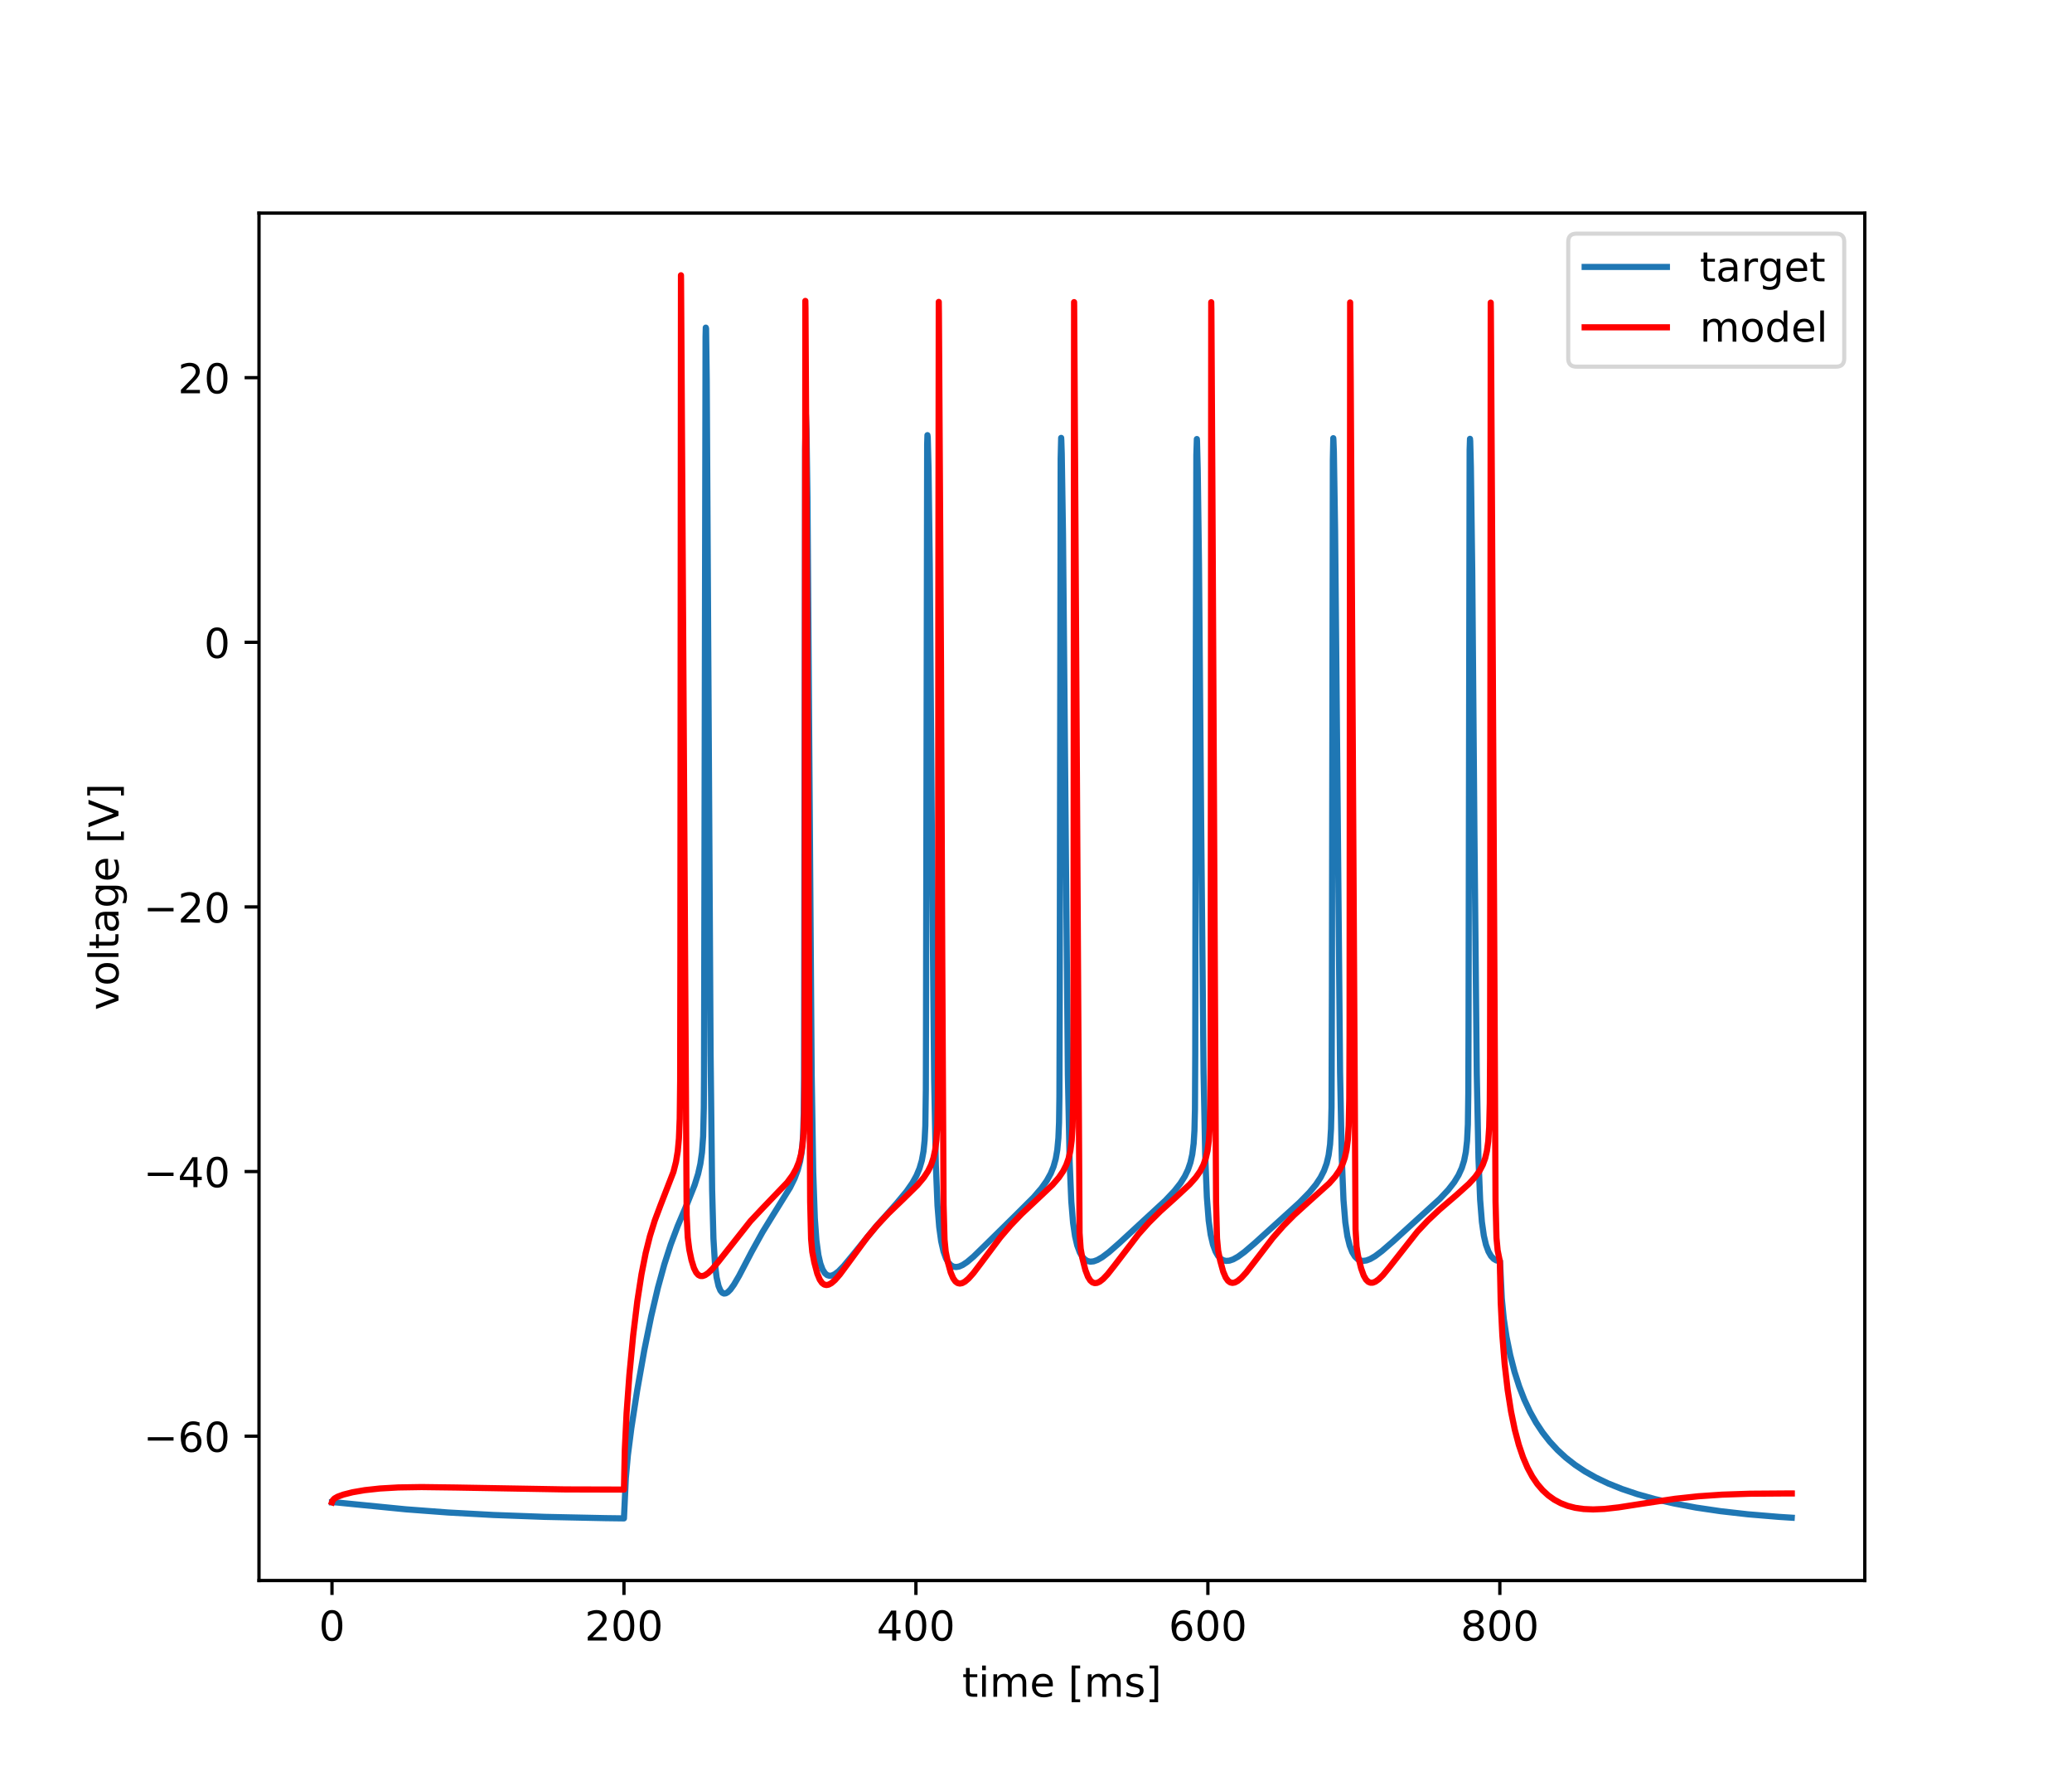 <?xml version="1.0" encoding="utf-8" standalone="no"?>
<!DOCTYPE svg PUBLIC "-//W3C//DTD SVG 1.1//EN"
  "http://www.w3.org/Graphics/SVG/1.1/DTD/svg11.dtd">
<!-- Created with matplotlib (https://matplotlib.org/) -->
<svg height="432pt" version="1.1" viewBox="0 0 504 432" width="504pt" xmlns="http://www.w3.org/2000/svg" xmlns:xlink="http://www.w3.org/1999/xlink">
 <defs>
  <style type="text/css">
*{stroke-linecap:butt;stroke-linejoin:round;}
  </style>
 </defs>
 <g id="figure_1">
  <g id="patch_1">
   <path d="M 0 432 
L 504 432 
L 504 0 
L 0 0 
z
" style="fill:#ffffff;"/>
  </g>
  <g id="axes_1">
   <g id="patch_2">
    <path d="M 63 384.48 
L 453.6 384.48 
L 453.6 51.84 
L 63 51.84 
z
" style="fill:#ffffff;"/>
   </g>
   <g id="matplotlib.axis_1">
    <g id="xtick_1">
     <g id="line2d_1">
      <defs>
       <path d="M 0 0 
L 0 3.5 
" id="m1b26a5fe76" style="stroke:#000000;stroke-width:0.8;"/>
      </defs>
      <g>
       <use style="stroke:#000000;stroke-width:0.8;" x="80.755" xlink:href="#m1b26a5fe76" y="384.48"/>
      </g>
     </g>
     <g id="text_1">
      <!-- 0 -->
      <defs>
       <path d="M 31.781 66.406 
Q 24.172 66.406 20.328 58.906 
Q 16.5 51.422 16.5 36.375 
Q 16.5 21.391 20.328 13.891 
Q 24.172 6.391 31.781 6.391 
Q 39.453 6.391 43.281 13.891 
Q 47.125 21.391 47.125 36.375 
Q 47.125 51.422 43.281 58.906 
Q 39.453 66.406 31.781 66.406 
z
M 31.781 74.219 
Q 44.047 74.219 50.516 64.516 
Q 56.984 54.828 56.984 36.375 
Q 56.984 17.969 50.516 8.266 
Q 44.047 -1.422 31.781 -1.422 
Q 19.531 -1.422 13.062 8.266 
Q 6.594 17.969 6.594 36.375 
Q 6.594 54.828 13.062 64.516 
Q 19.531 74.219 31.781 74.219 
z
" id="DejaVuSans-48"/>
      </defs>
      <g transform="translate(77.573 399.078)scale(0.1 -0.1)">
       <use xlink:href="#DejaVuSans-48"/>
      </g>
     </g>
    </g>
    <g id="xtick_2">
     <g id="line2d_2">
      <g>
       <use style="stroke:#000000;stroke-width:0.8;" x="151.773" xlink:href="#m1b26a5fe76" y="384.48"/>
      </g>
     </g>
     <g id="text_2">
      <!-- 200 -->
      <defs>
       <path d="M 19.188 8.297 
L 53.609 8.297 
L 53.609 0 
L 7.328 0 
L 7.328 8.297 
Q 12.938 14.109 22.625 23.891 
Q 32.328 33.688 34.812 36.531 
Q 39.547 41.844 41.422 45.531 
Q 43.312 49.219 43.312 52.781 
Q 43.312 58.594 39.234 62.25 
Q 35.156 65.922 28.609 65.922 
Q 23.969 65.922 18.812 64.312 
Q 13.672 62.703 7.812 59.422 
L 7.812 69.391 
Q 13.766 71.781 18.938 73 
Q 24.125 74.219 28.422 74.219 
Q 39.75 74.219 46.484 68.547 
Q 53.219 62.891 53.219 53.422 
Q 53.219 48.922 51.531 44.891 
Q 49.859 40.875 45.406 35.406 
Q 44.188 33.984 37.641 27.219 
Q 31.109 20.453 19.188 8.297 
z
" id="DejaVuSans-50"/>
      </defs>
      <g transform="translate(142.229 399.078)scale(0.1 -0.1)">
       <use xlink:href="#DejaVuSans-50"/>
       <use x="63.623" xlink:href="#DejaVuSans-48"/>
       <use x="127.246" xlink:href="#DejaVuSans-48"/>
      </g>
     </g>
    </g>
    <g id="xtick_3">
     <g id="line2d_3">
      <g>
       <use style="stroke:#000000;stroke-width:0.8;" x="222.791" xlink:href="#m1b26a5fe76" y="384.48"/>
      </g>
     </g>
     <g id="text_3">
      <!-- 400 -->
      <defs>
       <path d="M 37.797 64.312 
L 12.891 25.391 
L 37.797 25.391 
z
M 35.203 72.906 
L 47.609 72.906 
L 47.609 25.391 
L 58.016 25.391 
L 58.016 17.188 
L 47.609 17.188 
L 47.609 0 
L 37.797 0 
L 37.797 17.188 
L 4.891 17.188 
L 4.891 26.703 
z
" id="DejaVuSans-52"/>
      </defs>
      <g transform="translate(213.247 399.078)scale(0.1 -0.1)">
       <use xlink:href="#DejaVuSans-52"/>
       <use x="63.623" xlink:href="#DejaVuSans-48"/>
       <use x="127.246" xlink:href="#DejaVuSans-48"/>
      </g>
     </g>
    </g>
    <g id="xtick_4">
     <g id="line2d_4">
      <g>
       <use style="stroke:#000000;stroke-width:0.8;" x="293.809" xlink:href="#m1b26a5fe76" y="384.48"/>
      </g>
     </g>
     <g id="text_4">
      <!-- 600 -->
      <defs>
       <path d="M 33.016 40.375 
Q 26.375 40.375 22.484 35.828 
Q 18.609 31.297 18.609 23.391 
Q 18.609 15.531 22.484 10.953 
Q 26.375 6.391 33.016 6.391 
Q 39.656 6.391 43.531 10.953 
Q 47.406 15.531 47.406 23.391 
Q 47.406 31.297 43.531 35.828 
Q 39.656 40.375 33.016 40.375 
z
M 52.594 71.297 
L 52.594 62.312 
Q 48.875 64.062 45.094 64.984 
Q 41.312 65.922 37.594 65.922 
Q 27.828 65.922 22.672 59.328 
Q 17.531 52.734 16.797 39.406 
Q 19.672 43.656 24.016 45.922 
Q 28.375 48.188 33.594 48.188 
Q 44.578 48.188 50.953 41.516 
Q 57.328 34.859 57.328 23.391 
Q 57.328 12.156 50.688 5.359 
Q 44.047 -1.422 33.016 -1.422 
Q 20.359 -1.422 13.672 8.266 
Q 6.984 17.969 6.984 36.375 
Q 6.984 53.656 15.188 63.938 
Q 23.391 74.219 37.203 74.219 
Q 40.922 74.219 44.703 73.484 
Q 48.484 72.75 52.594 71.297 
z
" id="DejaVuSans-54"/>
      </defs>
      <g transform="translate(284.265 399.078)scale(0.1 -0.1)">
       <use xlink:href="#DejaVuSans-54"/>
       <use x="63.623" xlink:href="#DejaVuSans-48"/>
       <use x="127.246" xlink:href="#DejaVuSans-48"/>
      </g>
     </g>
    </g>
    <g id="xtick_5">
     <g id="line2d_5">
      <g>
       <use style="stroke:#000000;stroke-width:0.8;" x="364.827" xlink:href="#m1b26a5fe76" y="384.48"/>
      </g>
     </g>
     <g id="text_5">
      <!-- 800 -->
      <defs>
       <path d="M 31.781 34.625 
Q 24.75 34.625 20.719 30.859 
Q 16.703 27.094 16.703 20.516 
Q 16.703 13.922 20.719 10.156 
Q 24.75 6.391 31.781 6.391 
Q 38.812 6.391 42.859 10.172 
Q 46.922 13.969 46.922 20.516 
Q 46.922 27.094 42.891 30.859 
Q 38.875 34.625 31.781 34.625 
z
M 21.922 38.812 
Q 15.578 40.375 12.031 44.719 
Q 8.5 49.078 8.5 55.328 
Q 8.5 64.062 14.719 69.141 
Q 20.953 74.219 31.781 74.219 
Q 42.672 74.219 48.875 69.141 
Q 55.078 64.062 55.078 55.328 
Q 55.078 49.078 51.531 44.719 
Q 48 40.375 41.703 38.812 
Q 48.828 37.156 52.797 32.312 
Q 56.781 27.484 56.781 20.516 
Q 56.781 9.906 50.312 4.234 
Q 43.844 -1.422 31.781 -1.422 
Q 19.734 -1.422 13.25 4.234 
Q 6.781 9.906 6.781 20.516 
Q 6.781 27.484 10.781 32.312 
Q 14.797 37.156 21.922 38.812 
z
M 18.312 54.391 
Q 18.312 48.734 21.844 45.562 
Q 25.391 42.391 31.781 42.391 
Q 38.141 42.391 41.719 45.562 
Q 45.312 48.734 45.312 54.391 
Q 45.312 60.062 41.719 63.234 
Q 38.141 66.406 31.781 66.406 
Q 25.391 66.406 21.844 63.234 
Q 18.312 60.062 18.312 54.391 
z
" id="DejaVuSans-56"/>
      </defs>
      <g transform="translate(355.284 399.078)scale(0.1 -0.1)">
       <use xlink:href="#DejaVuSans-56"/>
       <use x="63.623" xlink:href="#DejaVuSans-48"/>
       <use x="127.246" xlink:href="#DejaVuSans-48"/>
      </g>
     </g>
    </g>
    <g id="text_6">
     <!-- time [ms] -->
     <defs>
      <path d="M 18.312 70.219 
L 18.312 54.688 
L 36.812 54.688 
L 36.812 47.703 
L 18.312 47.703 
L 18.312 18.016 
Q 18.312 11.328 20.141 9.422 
Q 21.969 7.516 27.594 7.516 
L 36.812 7.516 
L 36.812 0 
L 27.594 0 
Q 17.188 0 13.234 3.875 
Q 9.281 7.766 9.281 18.016 
L 9.281 47.703 
L 2.688 47.703 
L 2.688 54.688 
L 9.281 54.688 
L 9.281 70.219 
z
" id="DejaVuSans-116"/>
      <path d="M 9.422 54.688 
L 18.406 54.688 
L 18.406 0 
L 9.422 0 
z
M 9.422 75.984 
L 18.406 75.984 
L 18.406 64.594 
L 9.422 64.594 
z
" id="DejaVuSans-105"/>
      <path d="M 52 44.188 
Q 55.375 50.25 60.062 53.125 
Q 64.75 56 71.094 56 
Q 79.641 56 84.281 50.016 
Q 88.922 44.047 88.922 33.016 
L 88.922 0 
L 79.891 0 
L 79.891 32.719 
Q 79.891 40.578 77.094 44.375 
Q 74.312 48.188 68.609 48.188 
Q 61.625 48.188 57.562 43.547 
Q 53.516 38.922 53.516 30.906 
L 53.516 0 
L 44.484 0 
L 44.484 32.719 
Q 44.484 40.625 41.703 44.406 
Q 38.922 48.188 33.109 48.188 
Q 26.219 48.188 22.156 43.531 
Q 18.109 38.875 18.109 30.906 
L 18.109 0 
L 9.078 0 
L 9.078 54.688 
L 18.109 54.688 
L 18.109 46.188 
Q 21.188 51.219 25.484 53.609 
Q 29.781 56 35.688 56 
Q 41.656 56 45.828 52.969 
Q 50 49.953 52 44.188 
z
" id="DejaVuSans-109"/>
      <path d="M 56.203 29.594 
L 56.203 25.203 
L 14.891 25.203 
Q 15.484 15.922 20.484 11.062 
Q 25.484 6.203 34.422 6.203 
Q 39.594 6.203 44.453 7.469 
Q 49.312 8.734 54.109 11.281 
L 54.109 2.781 
Q 49.266 0.734 44.188 -0.344 
Q 39.109 -1.422 33.891 -1.422 
Q 20.797 -1.422 13.156 6.188 
Q 5.516 13.812 5.516 26.812 
Q 5.516 40.234 12.766 48.109 
Q 20.016 56 32.328 56 
Q 43.359 56 49.781 48.891 
Q 56.203 41.797 56.203 29.594 
z
M 47.219 32.234 
Q 47.125 39.594 43.094 43.984 
Q 39.062 48.391 32.422 48.391 
Q 24.906 48.391 20.391 44.141 
Q 15.875 39.891 15.188 32.172 
z
" id="DejaVuSans-101"/>
      <path id="DejaVuSans-32"/>
      <path d="M 8.594 75.984 
L 29.297 75.984 
L 29.297 69 
L 17.578 69 
L 17.578 -6.203 
L 29.297 -6.203 
L 29.297 -13.188 
L 8.594 -13.188 
z
" id="DejaVuSans-91"/>
      <path d="M 44.281 53.078 
L 44.281 44.578 
Q 40.484 46.531 36.375 47.5 
Q 32.281 48.484 27.875 48.484 
Q 21.188 48.484 17.844 46.438 
Q 14.5 44.391 14.5 40.281 
Q 14.5 37.156 16.891 35.375 
Q 19.281 33.594 26.516 31.984 
L 29.594 31.297 
Q 39.156 29.25 43.188 25.516 
Q 47.219 21.781 47.219 15.094 
Q 47.219 7.469 41.188 3.016 
Q 35.156 -1.422 24.609 -1.422 
Q 20.219 -1.422 15.453 -0.562 
Q 10.688 0.297 5.422 2 
L 5.422 11.281 
Q 10.406 8.688 15.234 7.391 
Q 20.062 6.109 24.812 6.109 
Q 31.156 6.109 34.562 8.281 
Q 37.984 10.453 37.984 14.406 
Q 37.984 18.062 35.516 20.016 
Q 33.062 21.969 24.703 23.781 
L 21.578 24.516 
Q 13.234 26.266 9.516 29.906 
Q 5.812 33.547 5.812 39.891 
Q 5.812 47.609 11.281 51.797 
Q 16.75 56 26.812 56 
Q 31.781 56 36.172 55.266 
Q 40.578 54.547 44.281 53.078 
z
" id="DejaVuSans-115"/>
      <path d="M 30.422 75.984 
L 30.422 -13.188 
L 9.719 -13.188 
L 9.719 -6.203 
L 21.391 -6.203 
L 21.391 69 
L 9.719 69 
L 9.719 75.984 
z
" id="DejaVuSans-93"/>
     </defs>
     <g transform="translate(234.038 412.757)scale(0.1 -0.1)">
      <use xlink:href="#DejaVuSans-116"/>
      <use x="39.209" xlink:href="#DejaVuSans-105"/>
      <use x="66.992" xlink:href="#DejaVuSans-109"/>
      <use x="164.404" xlink:href="#DejaVuSans-101"/>
      <use x="225.928" xlink:href="#DejaVuSans-32"/>
      <use x="257.715" xlink:href="#DejaVuSans-91"/>
      <use x="296.729" xlink:href="#DejaVuSans-109"/>
      <use x="394.141" xlink:href="#DejaVuSans-115"/>
      <use x="446.24" xlink:href="#DejaVuSans-93"/>
     </g>
    </g>
   </g>
   <g id="matplotlib.axis_2">
    <g id="ytick_1">
     <g id="line2d_6">
      <defs>
       <path d="M 0 0 
L -3.5 0 
" id="m2706ce0c9a" style="stroke:#000000;stroke-width:0.8;"/>
      </defs>
      <g>
       <use style="stroke:#000000;stroke-width:0.8;" x="63" xlink:href="#m2706ce0c9a" y="349.363"/>
      </g>
     </g>
     <g id="text_7">
      <!-- −60 -->
      <defs>
       <path d="M 10.594 35.5 
L 73.188 35.5 
L 73.188 27.203 
L 10.594 27.203 
z
" id="DejaVuSans-8722"/>
      </defs>
      <g transform="translate(34.895 353.162)scale(0.1 -0.1)">
       <use xlink:href="#DejaVuSans-8722"/>
       <use x="83.789" xlink:href="#DejaVuSans-54"/>
       <use x="147.412" xlink:href="#DejaVuSans-48"/>
      </g>
     </g>
    </g>
    <g id="ytick_2">
     <g id="line2d_7">
      <g>
       <use style="stroke:#000000;stroke-width:0.8;" x="63" xlink:href="#m2706ce0c9a" y="284.99"/>
      </g>
     </g>
     <g id="text_8">
      <!-- −40 -->
      <g transform="translate(34.895 288.789)scale(0.1 -0.1)">
       <use xlink:href="#DejaVuSans-8722"/>
       <use x="83.789" xlink:href="#DejaVuSans-52"/>
       <use x="147.412" xlink:href="#DejaVuSans-48"/>
      </g>
     </g>
    </g>
    <g id="ytick_3">
     <g id="line2d_8">
      <g>
       <use style="stroke:#000000;stroke-width:0.8;" x="63" xlink:href="#m2706ce0c9a" y="220.617"/>
      </g>
     </g>
     <g id="text_9">
      <!-- −20 -->
      <g transform="translate(34.895 224.416)scale(0.1 -0.1)">
       <use xlink:href="#DejaVuSans-8722"/>
       <use x="83.789" xlink:href="#DejaVuSans-50"/>
       <use x="147.412" xlink:href="#DejaVuSans-48"/>
      </g>
     </g>
    </g>
    <g id="ytick_4">
     <g id="line2d_9">
      <g>
       <use style="stroke:#000000;stroke-width:0.8;" x="63" xlink:href="#m2706ce0c9a" y="156.244"/>
      </g>
     </g>
     <g id="text_10">
      <!-- 0 -->
      <g transform="translate(49.638 160.043)scale(0.1 -0.1)">
       <use xlink:href="#DejaVuSans-48"/>
      </g>
     </g>
    </g>
    <g id="ytick_5">
     <g id="line2d_10">
      <g>
       <use style="stroke:#000000;stroke-width:0.8;" x="63" xlink:href="#m2706ce0c9a" y="91.871"/>
      </g>
     </g>
     <g id="text_11">
      <!-- 20 -->
      <g transform="translate(43.275 95.67)scale(0.1 -0.1)">
       <use xlink:href="#DejaVuSans-50"/>
       <use x="63.623" xlink:href="#DejaVuSans-48"/>
      </g>
     </g>
    </g>
    <g id="text_12">
     <!-- voltage [V] -->
     <defs>
      <path d="M 2.984 54.688 
L 12.5 54.688 
L 29.594 8.797 
L 46.688 54.688 
L 56.203 54.688 
L 35.688 0 
L 23.484 0 
z
" id="DejaVuSans-118"/>
      <path d="M 30.609 48.391 
Q 23.391 48.391 19.188 42.75 
Q 14.984 37.109 14.984 27.297 
Q 14.984 17.484 19.156 11.844 
Q 23.344 6.203 30.609 6.203 
Q 37.797 6.203 41.984 11.859 
Q 46.188 17.531 46.188 27.297 
Q 46.188 37.016 41.984 42.703 
Q 37.797 48.391 30.609 48.391 
z
M 30.609 56 
Q 42.328 56 49.016 48.375 
Q 55.719 40.766 55.719 27.297 
Q 55.719 13.875 49.016 6.219 
Q 42.328 -1.422 30.609 -1.422 
Q 18.844 -1.422 12.172 6.219 
Q 5.516 13.875 5.516 27.297 
Q 5.516 40.766 12.172 48.375 
Q 18.844 56 30.609 56 
z
" id="DejaVuSans-111"/>
      <path d="M 9.422 75.984 
L 18.406 75.984 
L 18.406 0 
L 9.422 0 
z
" id="DejaVuSans-108"/>
      <path d="M 34.281 27.484 
Q 23.391 27.484 19.188 25 
Q 14.984 22.516 14.984 16.5 
Q 14.984 11.719 18.141 8.906 
Q 21.297 6.109 26.703 6.109 
Q 34.188 6.109 38.703 11.406 
Q 43.219 16.703 43.219 25.484 
L 43.219 27.484 
z
M 52.203 31.203 
L 52.203 0 
L 43.219 0 
L 43.219 8.297 
Q 40.141 3.328 35.547 0.953 
Q 30.953 -1.422 24.312 -1.422 
Q 15.922 -1.422 10.953 3.297 
Q 6 8.016 6 15.922 
Q 6 25.141 12.172 29.828 
Q 18.359 34.516 30.609 34.516 
L 43.219 34.516 
L 43.219 35.406 
Q 43.219 41.609 39.141 45 
Q 35.062 48.391 27.688 48.391 
Q 23 48.391 18.547 47.266 
Q 14.109 46.141 10.016 43.891 
L 10.016 52.203 
Q 14.938 54.109 19.578 55.047 
Q 24.219 56 28.609 56 
Q 40.484 56 46.344 49.844 
Q 52.203 43.703 52.203 31.203 
z
" id="DejaVuSans-97"/>
      <path d="M 45.406 27.984 
Q 45.406 37.75 41.375 43.109 
Q 37.359 48.484 30.078 48.484 
Q 22.859 48.484 18.828 43.109 
Q 14.797 37.75 14.797 27.984 
Q 14.797 18.266 18.828 12.891 
Q 22.859 7.516 30.078 7.516 
Q 37.359 7.516 41.375 12.891 
Q 45.406 18.266 45.406 27.984 
z
M 54.391 6.781 
Q 54.391 -7.172 48.188 -13.984 
Q 42 -20.797 29.203 -20.797 
Q 24.469 -20.797 20.266 -20.094 
Q 16.062 -19.391 12.109 -17.922 
L 12.109 -9.188 
Q 16.062 -11.328 19.922 -12.344 
Q 23.781 -13.375 27.781 -13.375 
Q 36.625 -13.375 41.016 -8.766 
Q 45.406 -4.156 45.406 5.172 
L 45.406 9.625 
Q 42.625 4.781 38.281 2.391 
Q 33.938 0 27.875 0 
Q 17.828 0 11.672 7.656 
Q 5.516 15.328 5.516 27.984 
Q 5.516 40.672 11.672 48.328 
Q 17.828 56 27.875 56 
Q 33.938 56 38.281 53.609 
Q 42.625 51.219 45.406 46.391 
L 45.406 54.688 
L 54.391 54.688 
z
" id="DejaVuSans-103"/>
      <path d="M 28.609 0 
L 0.781 72.906 
L 11.078 72.906 
L 34.188 11.531 
L 57.328 72.906 
L 67.578 72.906 
L 39.797 0 
z
" id="DejaVuSans-86"/>
     </defs>
     <g transform="translate(28.816 245.754)rotate(-90)scale(0.1 -0.1)">
      <use xlink:href="#DejaVuSans-118"/>
      <use x="59.18" xlink:href="#DejaVuSans-111"/>
      <use x="120.361" xlink:href="#DejaVuSans-108"/>
      <use x="148.145" xlink:href="#DejaVuSans-116"/>
      <use x="187.354" xlink:href="#DejaVuSans-97"/>
      <use x="248.633" xlink:href="#DejaVuSans-103"/>
      <use x="312.109" xlink:href="#DejaVuSans-101"/>
      <use x="373.633" xlink:href="#DejaVuSans-32"/>
      <use x="405.42" xlink:href="#DejaVuSans-91"/>
      <use x="444.434" xlink:href="#DejaVuSans-86"/>
      <use x="512.842" xlink:href="#DejaVuSans-93"/>
     </g>
    </g>
   </g>
   <g id="line2d_11">
    <path clip-path="url(#pceb4a602fd)" d="M 80.755 365.456 
L 81.713 365.469 
L 85.85 365.884 
L 98.704 367.154 
L 108.984 367.928 
L 120.081 368.536 
L 132.545 368.993 
L 147.281 369.303 
L 151.773 369.36 
L 151.862 367.42 
L 152.234 359.517 
L 152.731 353.985 
L 153.566 347.449 
L 154.986 338.24 
L 156.726 328.429 
L 158.413 320.133 
L 160.029 313.261 
L 161.591 307.577 
L 163.153 302.735 
L 164.84 298.248 
L 167.255 292.54 
L 168.959 288.278 
L 169.811 285.552 
L 170.362 283.091 
L 170.752 280.354 
L 171.036 276.421 
L 171.196 269.488 
L 171.249 261.78 
L 171.622 81.945 
L 171.676 79.699 
L 171.747 79.93 
L 171.906 92.241 
L 172.19 142.796 
L 172.847 256.302 
L 173.22 289.414 
L 173.54 301.289 
L 173.913 307.482 
L 174.303 310.722 
L 174.783 312.843 
L 175.226 313.912 
L 175.688 314.48 
L 176.096 314.666 
L 176.54 314.618 
L 177.037 314.329 
L 177.677 313.686 
L 178.529 312.499 
L 179.772 310.366 
L 182.843 304.49 
L 185.489 299.711 
L 188.152 295.38 
L 192.164 288.913 
L 193.283 286.639 
L 194.064 284.562 
L 194.632 282.41 
L 195.041 279.937 
L 195.325 276.637 
L 195.502 270.927 
L 195.573 262.069 
L 195.626 235.701 
L 195.84 109.267 
L 196.017 100.986 
L 196.035 100.947 
L 196.177 104.534 
L 196.408 120.917 
L 196.745 167.742 
L 197.437 261.371 
L 197.81 285.101 
L 198.201 296.347 
L 198.591 301.754 
L 199.071 305.301 
L 199.55 307.381 
L 200.083 308.815 
L 200.651 309.721 
L 201.219 310.193 
L 201.787 310.355 
L 202.409 310.267 
L 203.083 309.943 
L 203.989 309.243 
L 205.249 307.949 
L 207.238 305.545 
L 213.008 298.45 
L 218.05 292.786 
L 220.518 289.813 
L 221.939 287.771 
L 222.933 285.977 
L 223.661 284.237 
L 224.229 282.293 
L 224.637 280.06 
L 224.904 277.445 
L 225.081 273.84 
L 225.206 264.963 
L 225.241 252.003 
L 225.525 108.11 
L 225.596 105.855 
L 225.667 106.385 
L 225.862 113.986 
L 226.164 137.369 
L 226.679 203.615 
L 227.23 262.893 
L 227.638 283.399 
L 228.046 293.304 
L 228.455 298.456 
L 228.934 301.94 
L 229.502 304.444 
L 230.106 306.112 
L 230.692 307.139 
L 231.313 307.794 
L 231.899 308.115 
L 232.556 308.219 
L 233.302 308.094 
L 234.154 307.721 
L 235.255 306.993 
L 236.835 305.654 
L 239.516 303.039 
L 247.061 295.607 
L 251.429 291.254 
L 253.329 289.048 
L 254.625 287.216 
L 255.584 285.478 
L 256.276 283.774 
L 256.809 281.858 
L 257.181 279.698 
L 257.448 276.819 
L 257.608 273.033 
L 257.696 266.789 
L 257.767 244.562 
L 257.998 111.576 
L 258.122 106.519 
L 258.158 107.104 
L 258.264 110.441 
L 258.566 130.018 
L 258.957 172.593 
L 259.756 261.502 
L 260.182 282.541 
L 260.59 292.268 
L 261.016 297.437 
L 261.496 300.717 
L 262.028 302.964 
L 262.65 304.642 
L 263.271 305.715 
L 263.893 306.382 
L 264.532 306.762 
L 265.224 306.911 
L 266.023 306.832 
L 266.946 306.499 
L 268.118 305.822 
L 269.716 304.62 
L 272.255 302.398 
L 283.44 292.072 
L 285.66 289.72 
L 287.133 287.85 
L 288.199 286.153 
L 288.98 284.513 
L 289.566 282.794 
L 290.01 280.814 
L 290.347 278.17 
L 290.542 275.004 
L 290.667 269.826 
L 290.738 256.313 
L 290.844 170.645 
L 291.004 110.75 
L 291.128 106.801 
L 291.164 107.309 
L 291.341 114.46 
L 291.643 137.165 
L 292.176 200.431 
L 292.762 261.014 
L 293.152 280.736 
L 293.561 291.222 
L 294.004 296.923 
L 294.484 300.331 
L 295.052 302.762 
L 295.673 304.437 
L 296.277 305.488 
L 296.934 306.2 
L 297.573 306.579 
L 298.248 306.732 
L 299.047 306.667 
L 299.97 306.352 
L 301.159 305.687 
L 302.757 304.513 
L 305.243 302.381 
L 316.091 292.535 
L 318.523 290.048 
L 320.104 288.128 
L 321.222 286.436 
L 322.057 284.786 
L 322.696 283.023 
L 323.175 281.007 
L 323.53 278.386 
L 323.761 274.633 
L 323.885 269.33 
L 323.974 241.04 
L 324.205 111.947 
L 324.311 106.592 
L 324.347 107.051 
L 324.453 109.947 
L 324.755 129.215 
L 325.164 173.012 
L 325.963 260.841 
L 326.389 281.962 
L 326.797 291.909 
L 327.241 297.344 
L 327.738 300.701 
L 328.306 303.004 
L 328.928 304.595 
L 329.584 305.656 
L 330.241 306.292 
L 330.881 306.618 
L 331.573 306.728 
L 332.39 306.616 
L 333.313 306.262 
L 334.503 305.565 
L 336.154 304.324 
L 338.87 301.971 
L 350.215 291.645 
L 352.293 289.428 
L 353.731 287.578 
L 354.778 285.867 
L 355.559 284.15 
L 356.128 282.356 
L 356.554 280.234 
L 356.855 277.489 
L 357.051 273.521 
L 357.157 265.973 
L 357.211 250.041 
L 357.477 109.481 
L 357.566 106.749 
L 357.619 107.31 
L 357.779 113.592 
L 358.116 139.145 
L 358.649 202.976 
L 359.217 261.253 
L 359.625 281.703 
L 360.034 291.877 
L 360.46 297.249 
L 360.939 300.604 
L 361.454 302.802 
L 362.058 304.449 
L 362.679 305.536 
L 363.336 306.24 
L 363.993 306.62 
L 364.65 306.76 
L 364.863 306.764 
L 364.969 308.882 
L 365.307 315.881 
L 365.786 320.817 
L 366.461 325.27 
L 367.348 329.639 
L 368.396 333.696 
L 369.532 337.252 
L 370.775 340.455 
L 372.16 343.419 
L 373.634 346.058 
L 375.231 348.471 
L 376.954 350.671 
L 378.853 352.728 
L 380.877 354.589 
L 383.079 356.311 
L 385.511 357.928 
L 388.175 359.43 
L 391.175 360.862 
L 394.513 362.203 
L 398.259 363.464 
L 402.502 364.651 
L 407.225 365.738 
L 412.551 366.731 
L 418.517 367.613 
L 425.193 368.37 
L 432.703 368.994 
L 435.828 369.194 
L 435.828 369.194 
" style="fill:none;stroke:#1f77b4;stroke-linecap:square;stroke-width:1.5;"/>
   </g>
   <g id="line2d_12">
    <path clip-path="url(#pceb4a602fd)" d="M 80.755 365.456 
L 80.95 364.948 
L 81.376 364.511 
L 82.139 364.079 
L 83.542 363.568 
L 85.761 363.006 
L 88.726 362.494 
L 92.402 362.092 
L 96.876 361.835 
L 102.522 361.743 
L 110.902 361.853 
L 137.48 362.315 
L 151.773 362.355 
L 151.986 352.6 
L 152.412 343.746 
L 153.087 334.488 
L 154.01 324.872 
L 155.022 316.539 
L 156.034 309.988 
L 157.046 304.864 
L 158.093 300.679 
L 159.265 296.914 
L 160.686 293.124 
L 163.81 285.072 
L 164.432 282.632 
L 164.858 280.047 
L 165.142 276.965 
L 165.337 272.106 
L 165.444 262.852 
L 165.497 232.263 
L 165.639 66.96 
L 165.657 67.997 
L 165.817 94.125 
L 167.024 295.595 
L 167.29 300.985 
L 167.663 303.975 
L 168.196 306.525 
L 168.799 308.473 
L 169.35 309.568 
L 169.865 310.143 
L 170.379 310.396 
L 170.912 310.407 
L 171.516 310.189 
L 172.279 309.66 
L 173.291 308.67 
L 174.8 306.846 
L 182.541 297.05 
L 185.542 293.86 
L 191.49 287.651 
L 192.768 285.909 
L 193.673 284.302 
L 194.33 282.688 
L 194.827 280.868 
L 195.2 278.599 
L 195.449 275.731 
L 195.626 270.784 
L 195.715 262.458 
L 195.768 232.789 
L 195.893 73.202 
L 195.928 75.071 
L 196.177 118.387 
L 196.727 224.708 
L 197.065 292.308 
L 197.295 301.415 
L 197.579 304.524 
L 198.077 307.099 
L 198.805 309.829 
L 199.408 311.289 
L 199.959 312.085 
L 200.491 312.482 
L 201.006 312.6 
L 201.574 312.495 
L 202.249 312.127 
L 203.101 311.389 
L 204.273 310.051 
L 206.137 307.537 
L 210.913 301.006 
L 213.434 297.998 
L 216.115 295.151 
L 219.719 291.68 
L 223.199 288.255 
L 224.708 286.456 
L 225.738 284.891 
L 226.484 283.366 
L 227.052 281.695 
L 227.478 279.723 
L 227.78 277.265 
L 227.993 273.626 
L 228.117 267.9 
L 228.188 254.727 
L 228.242 148.67 
L 228.348 73.444 
L 228.384 76.333 
L 228.898 162.388 
L 229.2 233.548 
L 229.52 293.126 
L 229.751 301.541 
L 230.035 304.465 
L 230.532 306.926 
L 231.26 309.554 
L 231.863 310.966 
L 232.414 311.737 
L 232.947 312.123 
L 233.479 312.238 
L 234.047 312.13 
L 234.722 311.766 
L 235.592 311.026 
L 236.781 309.693 
L 238.717 307.139 
L 243.315 301.007 
L 245.854 298.044 
L 248.535 295.263 
L 251.979 292.036 
L 256.027 288.206 
L 257.554 286.444 
L 258.602 284.904 
L 259.365 283.392 
L 259.933 281.779 
L 260.36 279.904 
L 260.679 277.449 
L 260.892 274.092 
L 261.034 267.988 
L 261.105 255.234 
L 261.141 216.683 
L 261.265 73.495 
L 261.283 74.445 
L 261.443 101.536 
L 262.597 299.938 
L 262.863 303.732 
L 263.254 305.96 
L 264.017 308.956 
L 264.638 310.582 
L 265.207 311.49 
L 265.739 311.954 
L 266.272 312.131 
L 266.84 312.077 
L 267.497 311.776 
L 268.314 311.142 
L 269.414 309.983 
L 271.101 307.843 
L 276.925 300.235 
L 279.463 297.402 
L 282.215 294.671 
L 286.086 291.182 
L 289.353 288.138 
L 290.88 286.417 
L 291.927 284.915 
L 292.708 283.406 
L 293.294 281.774 
L 293.72 279.928 
L 294.04 277.526 
L 294.253 274.292 
L 294.395 268.677 
L 294.466 258.427 
L 294.502 234.316 
L 294.626 73.52 
L 294.661 75.271 
L 294.892 115.868 
L 295.496 235.603 
L 295.798 292.245 
L 296.028 301.21 
L 296.312 304.239 
L 296.792 306.635 
L 297.538 309.342 
L 298.141 310.764 
L 298.709 311.566 
L 299.242 311.955 
L 299.775 312.077 
L 300.361 311.973 
L 301.053 311.607 
L 301.923 310.879 
L 303.13 309.551 
L 305.101 307.001 
L 309.593 301.144 
L 312.132 298.245 
L 314.759 295.584 
L 317.938 292.698 
L 323.317 287.859 
L 324.791 286.188 
L 325.803 284.714 
L 326.548 283.243 
L 327.117 281.623 
L 327.543 279.708 
L 327.845 277.332 
L 328.058 273.881 
L 328.2 267.318 
L 328.271 251.613 
L 328.413 73.577 
L 328.555 92.695 
L 329.727 299.039 
L 329.975 303.233 
L 330.33 305.465 
L 331.076 308.512 
L 331.715 310.297 
L 332.283 311.283 
L 332.834 311.818 
L 333.366 312.035 
L 333.917 312.022 
L 334.556 311.773 
L 335.355 311.203 
L 336.402 310.161 
L 337.965 308.255 
L 344.782 299.59 
L 347.321 296.899 
L 350.127 294.258 
L 354.334 290.648 
L 357.299 287.981 
L 358.826 286.317 
L 359.892 284.832 
L 360.673 283.358 
L 361.259 281.762 
L 361.685 279.961 
L 362.004 277.638 
L 362.235 274.186 
L 362.377 268.396 
L 362.448 257.281 
L 362.484 228.556 
L 362.608 73.616 
L 362.643 75.742 
L 362.91 122.31 
L 363.425 221.111 
L 363.78 292.327 
L 364.011 301.164 
L 364.295 304.172 
L 364.792 306.646 
L 364.827 306.797 
L 365.04 316.832 
L 365.431 324.774 
L 365.999 331.837 
L 366.727 338.121 
L 367.561 343.43 
L 368.467 347.814 
L 369.443 351.48 
L 370.473 354.513 
L 371.574 357.075 
L 372.728 359.208 
L 373.953 361.01 
L 375.249 362.522 
L 376.616 363.779 
L 378.072 364.818 
L 379.635 365.661 
L 381.321 366.317 
L 383.168 366.793 
L 385.209 367.084 
L 387.518 367.182 
L 390.234 367.067 
L 393.696 366.685 
L 399.466 365.786 
L 407.474 364.587 
L 413.084 363.984 
L 418.872 363.589 
L 425.583 363.362 
L 434.656 363.296 
L 435.845 363.299 
L 435.845 363.299 
" style="fill:none;stroke:#ff0000;stroke-linecap:square;stroke-width:1.5;"/>
   </g>
   <g id="patch_3">
    <path d="M 63 384.48 
L 63 51.84 
" style="fill:none;stroke:#000000;stroke-linecap:square;stroke-linejoin:miter;stroke-width:0.8;"/>
   </g>
   <g id="patch_4">
    <path d="M 453.6 384.48 
L 453.6 51.84 
" style="fill:none;stroke:#000000;stroke-linecap:square;stroke-linejoin:miter;stroke-width:0.8;"/>
   </g>
   <g id="patch_5">
    <path d="M 63 384.48 
L 453.6 384.48 
" style="fill:none;stroke:#000000;stroke-linecap:square;stroke-linejoin:miter;stroke-width:0.8;"/>
   </g>
   <g id="patch_6">
    <path d="M 63 51.84 
L 453.6 51.84 
" style="fill:none;stroke:#000000;stroke-linecap:square;stroke-linejoin:miter;stroke-width:0.8;"/>
   </g>
   <g id="legend_1">
    <g id="patch_7">
     <path d="M 383.461 89.196 
L 446.6 89.196 
Q 448.6 89.196 448.6 87.196 
L 448.6 58.84 
Q 448.6 56.84 446.6 56.84 
L 383.461 56.84 
Q 381.461 56.84 381.461 58.84 
L 381.461 87.196 
Q 381.461 89.196 383.461 89.196 
z
" style="fill:#ffffff;opacity:0.8;stroke:#cccccc;stroke-linejoin:miter;"/>
    </g>
    <g id="line2d_13">
     <path d="M 385.461 64.938 
L 405.461 64.938 
" style="fill:none;stroke:#1f77b4;stroke-linecap:square;stroke-width:1.5;"/>
    </g>
    <g id="line2d_14"/>
    <g id="text_13">
     <!-- target -->
     <defs>
      <path d="M 41.109 46.297 
Q 39.594 47.172 37.812 47.578 
Q 36.031 48 33.891 48 
Q 26.266 48 22.188 43.047 
Q 18.109 38.094 18.109 28.812 
L 18.109 0 
L 9.078 0 
L 9.078 54.688 
L 18.109 54.688 
L 18.109 46.188 
Q 20.953 51.172 25.484 53.578 
Q 30.031 56 36.531 56 
Q 37.453 56 38.578 55.875 
Q 39.703 55.766 41.062 55.516 
z
" id="DejaVuSans-114"/>
     </defs>
     <g transform="translate(413.461 68.438)scale(0.1 -0.1)">
      <use xlink:href="#DejaVuSans-116"/>
      <use x="39.209" xlink:href="#DejaVuSans-97"/>
      <use x="100.488" xlink:href="#DejaVuSans-114"/>
      <use x="141.586" xlink:href="#DejaVuSans-103"/>
      <use x="205.062" xlink:href="#DejaVuSans-101"/>
      <use x="266.586" xlink:href="#DejaVuSans-116"/>
     </g>
    </g>
    <g id="line2d_15">
     <path d="M 385.461 79.617 
L 405.461 79.617 
" style="fill:none;stroke:#ff0000;stroke-linecap:square;stroke-width:1.5;"/>
    </g>
    <g id="line2d_16"/>
    <g id="text_14">
     <!-- model -->
     <defs>
      <path d="M 45.406 46.391 
L 45.406 75.984 
L 54.391 75.984 
L 54.391 0 
L 45.406 0 
L 45.406 8.203 
Q 42.578 3.328 38.25 0.953 
Q 33.938 -1.422 27.875 -1.422 
Q 17.969 -1.422 11.734 6.484 
Q 5.516 14.406 5.516 27.297 
Q 5.516 40.188 11.734 48.094 
Q 17.969 56 27.875 56 
Q 33.938 56 38.25 53.625 
Q 42.578 51.266 45.406 46.391 
z
M 14.797 27.297 
Q 14.797 17.391 18.875 11.75 
Q 22.953 6.109 30.078 6.109 
Q 37.203 6.109 41.297 11.75 
Q 45.406 17.391 45.406 27.297 
Q 45.406 37.203 41.297 42.844 
Q 37.203 48.484 30.078 48.484 
Q 22.953 48.484 18.875 42.844 
Q 14.797 37.203 14.797 27.297 
z
" id="DejaVuSans-100"/>
     </defs>
     <g transform="translate(413.461 83.117)scale(0.1 -0.1)">
      <use xlink:href="#DejaVuSans-109"/>
      <use x="97.412" xlink:href="#DejaVuSans-111"/>
      <use x="158.594" xlink:href="#DejaVuSans-100"/>
      <use x="222.07" xlink:href="#DejaVuSans-101"/>
      <use x="283.594" xlink:href="#DejaVuSans-108"/>
     </g>
    </g>
   </g>
  </g>
 </g>
 <defs>
  <clipPath id="pceb4a602fd">
   <rect height="332.64" width="390.6" x="63" y="51.84"/>
  </clipPath>
 </defs>
</svg>
